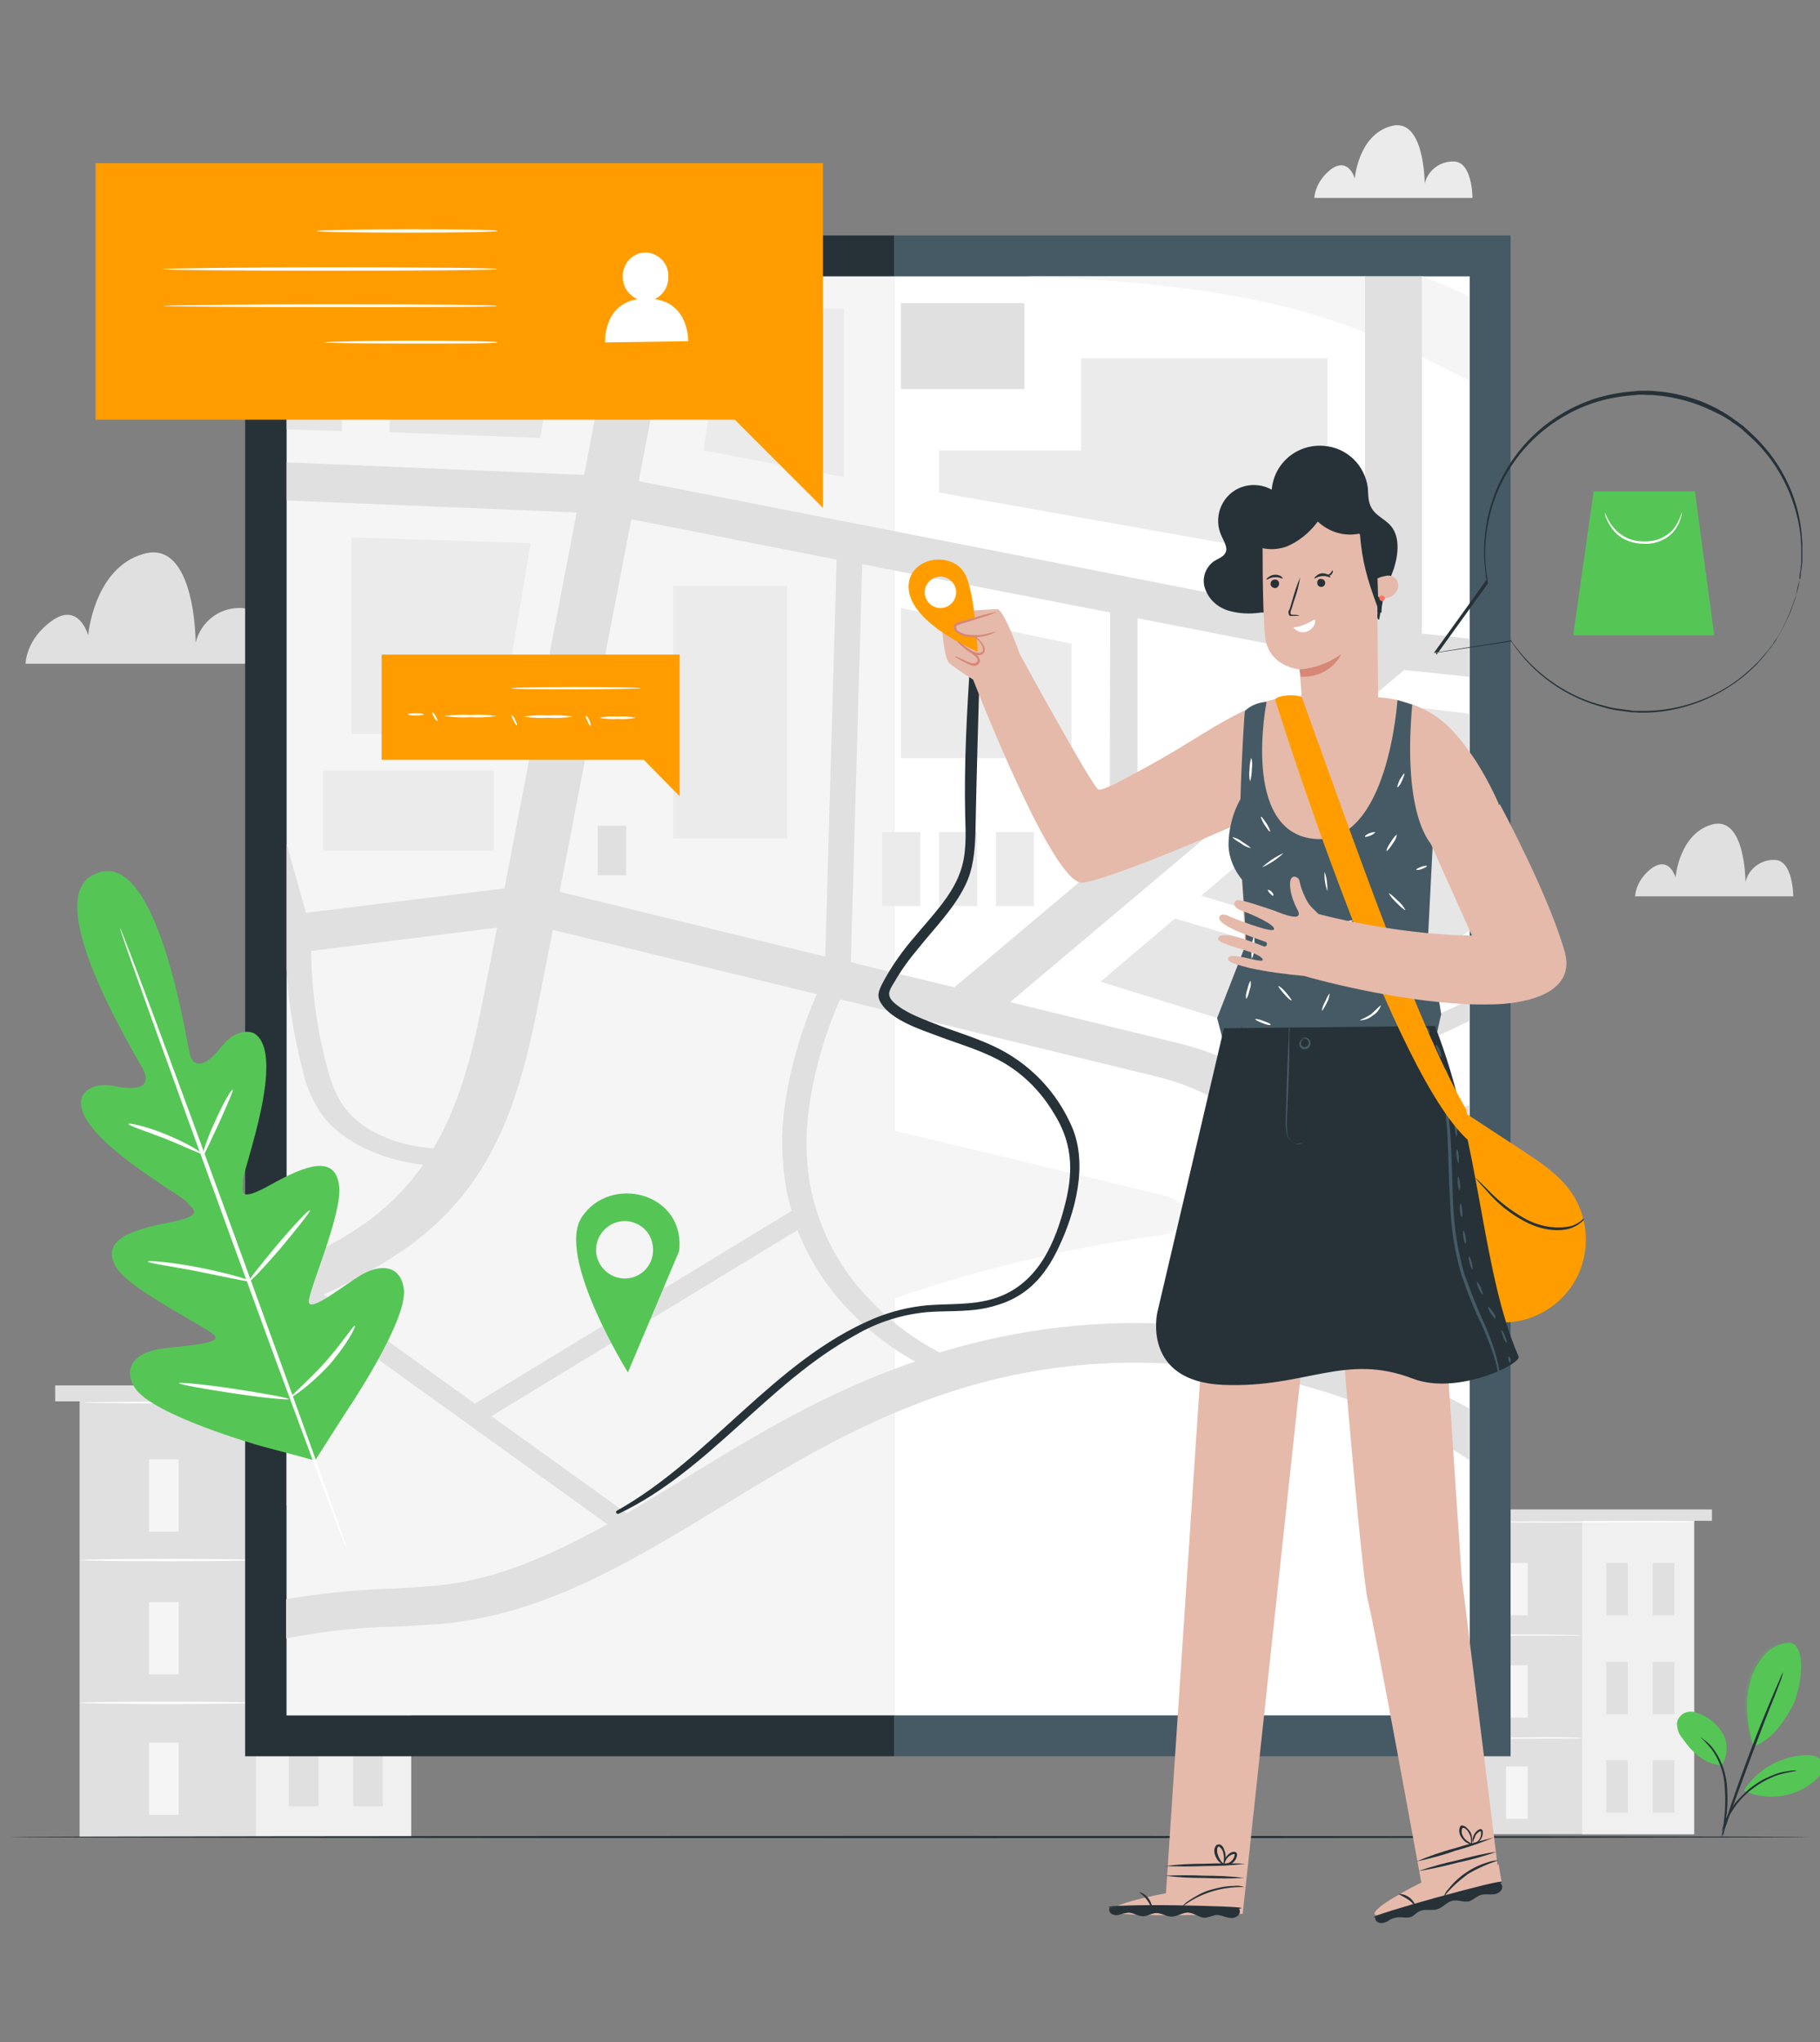 <?xml version="1.0" encoding="utf-8"?>
<!-- Generator: Adobe Illustrator 22.0.0, SVG Export Plug-In . SVG Version: 6.00 Build 0)  -->
<svg version="1.1" id="Capa_1" xmlns="http://www.w3.org/2000/svg" xmlns:xlink="http://www.w3.org/1999/xlink" x="0px" y="0px"
	 viewBox="0 0 320 359.1" style="enable-background:new 0 0 320 359.1;" xml:space="preserve">
<rect x="0" y="0" width="320" height="359.1" fill="#808080" stroke="none"/>
<style type="text/css">
	.st0{fill:#E0E0E0;}
	.st1{fill:#F0F0F0;}
	.st2{fill:#F5F5F5;}
	.st3{fill:#FFFFFF;}
	.st4{fill:#EBEBEB;}
	.st5{fill:#263238;}
	.st6{fill:#455A64;}
	.st7{fill:#E6E6E6;}
	.st8{fill:#55C655;}
	.st9{fill:#E5BAAB;}
	.st10{fill:#FF9D00;}
	.st11{fill:#D78776;}
	.st12{fill:#FF725E;}
	.st13{opacity:0.2;fill:#55C655;enable-background:new    ;}
	.st14{opacity:0.2;fill:none;stroke:#FF9D00;stroke-miterlimit:10;enable-background:new    ;}
</style>
<g id="freepik--background-complete--inject-17">
	<rect x="14" y="246.2" class="st0" width="58.2" height="76.8"/>
	<rect x="45" y="246.2" class="st1" width="27.3" height="76.8"/>
	<rect x="26.2" y="256.6" class="st2" width="5.2" height="12.7"/>
	<rect x="26.2" y="306.4" class="st2" width="5.2" height="12.7"/>
	<path class="st3" d="M45,274.3c0,0.1-6.9,0.2-15.5,0.2S14,274.4,14,274.3s6.9-0.2,15.5-0.2S45,274.2,45,274.3z"/>
	<rect x="26.2" y="281.7" class="st2" width="5.2" height="12.7"/>
	<path class="st3" d="M45,299.4c0,0.1-6.9,0.2-15.5,0.2S14,299.5,14,299.4s6.9-0.2,15.5-0.2S45,299.3,45,299.4z"/>
	<rect x="50.8" y="256.6" class="st0" width="5.2" height="12.7"/>
	<rect x="62.1" y="256.6" class="st0" width="5.2" height="12.7"/>
	<rect x="50.8" y="280.8" class="st0" width="5.2" height="12.7"/>
	<rect x="62.1" y="280.8" class="st0" width="5.2" height="12.7"/>
	<rect x="50.8" y="304.9" class="st0" width="5.2" height="12.7"/>
	<rect x="62.1" y="304.9" class="st0" width="5.2" height="12.7"/>
	<rect x="9.7" y="243.6" class="st0" width="67" height="2.8"/>
	<path class="st3" d="M72.7,246.6c0,0.1-13,0.2-29.1,0.2s-29-0.1-29-0.2s13-0.2,29.1-0.2S72.7,246.5,72.7,246.6z"/>
	<rect x="256" y="267.3" class="st0" width="41.9" height="55.2"/>
	<rect x="278.2" y="267.3" class="st1" width="19.6" height="55.2"/>
	<rect x="264.8" y="274.8" class="st2" width="3.8" height="9.2"/>
	<rect x="264.8" y="310.6" class="st2" width="3.8" height="9.2"/>
	<path class="st3" d="M278.2,287.5c0,0.1-5,0.1-11.1,0.1s-11.1-0.1-11.1-0.1s5-0.1,11.1-0.1C273.3,287.4,278.2,287.5,278.2,287.5z"
		/>
	<rect x="264.8" y="292.8" class="st2" width="3.8" height="9.2"/>
	<path class="st3" d="M278.2,305.6c0,0.1-5,0.1-11.1,0.1s-11.1-0.1-11.1-0.1c0-0.1,5-0.1,11.1-0.1
		C273.3,305.4,278.2,305.5,278.2,305.6z"/>
	<rect x="282.4" y="274.8" class="st0" width="3.8" height="9.2"/>
	<rect x="290.6" y="274.8" class="st0" width="3.8" height="9.2"/>
	<rect x="282.4" y="292.2" class="st0" width="3.8" height="9.2"/>
	<rect x="290.6" y="292.2" class="st0" width="3.8" height="9.2"/>
	<rect x="282.4" y="309.5" class="st0" width="3.8" height="9.2"/>
	<rect x="290.6" y="309.5" class="st0" width="3.8" height="9.2"/>
	<rect x="252.8" y="265.4" class="st0" width="48.2" height="2"/>
	<path class="st3" d="M298.1,267.6c0,0.1-9.4,0.1-20.9,0.1s-20.9-0.1-20.9-0.1c0-0.1,9.4-0.1,20.9-0.1
		C288.8,267.4,298.1,267.5,298.1,267.6z"/>
	<path class="st0" d="M4.5,116.7h42.9c0,0,0-9.8-5.1-9.8c-3.7-0.1-7,2.4-7.9,6.1c0,0,0-18.3-9.2-15.6c-8.7,2.5-9.7,14.3-9.7,14.3
		s-1.6-5.9-6.3-2.6S4.5,116.7,4.5,116.7z"/>
	<path class="st4" d="M231.1,34.8h27.8c0,0,0-6.4-3.3-6.4c-2.4-0.1-4.6,1.6-5.1,3.9c0,0,0-11.9-6-10.1c-5.7,1.6-6.3,9.2-6.3,9.2
		s-1-3.8-4.1-1.7C231.1,32,231.1,34.8,231.1,34.8z"/>
	<path class="st0" d="M287.5,157.6h27.8c0,0,0-6.4-3.3-6.4c-2.4-0.1-4.6,1.6-5.1,3.9c0,0,0-11.9-6-10.1c-5.7,1.7-6.3,9.3-6.3,9.3
		s-1-3.8-4.1-1.7C287.5,154.8,287.5,157.6,287.5,157.6z"/>
</g>
<g id="freepik--Floor--inject-17">
	<path class="st5" d="M318.4,323c0,0.1-70.9,0.2-158.3,0.2S1.8,323.1,1.8,323s70.9-0.2,158.3-0.2S318.4,322.9,318.4,323z"/>
</g>
<polygon class="st6" points="265.6,41.4 157.2,41.4 157.2,48.6 258.4,48.6 258.4,301.6 157.2,301.6 157.2,308.8 265.6,308.8 "/>
<polygon class="st3" points="157.2,48.6 157.2,55.9 157.2,294.3 157.2,301.6 258.4,301.6 258.4,48.6 "/>
<polygon class="st5" points="50.4,301.6 50.4,48.6 157.2,48.6 157.2,41.4 43.1,41.4 43.1,308.8 157.2,308.8 157.2,301.6 "/>
<polygon class="st2" points="50.4,48.6 50.4,301.6 157.2,301.6 157.2,294.3 157.2,55.9 157.2,48.6 "/>
<path class="st2" d="M234.4,56.4c1.9,0.6,3.8,1.3,5.7,2.1v-9.9h-60.8h1.1C196.3,49.2,216.9,50.5,234.4,56.4z"/>
<path class="st2" d="M250,48.6v14.2c2.8,1.3,5.5,2.7,8.3,4.1V52.1c-2.6-1.2-5.3-2.4-8-3.5H250z"/>
<path class="st2" d="M81.6,268.2c5.4-1.9,10.5-4.3,15.4-7.3l-32.8-23.6c-5,2.3-10.1,4.8-13.8,7.4v20C58.2,270.3,71,271.8,81.6,268.2
	z"/>
<path class="st2" d="M138.1,208.7c-0.8-4.8-0.8-9.7-0.2-14.5l-16-3.8c-7.6-1.8-15.8,1.3-17.7,6.6c-4.4,13.2-16.2,26.1-30.3,35
	c-2,1.2-4.1,2.4-6.3,3.4l15.6,11.2l55.7-33.8C138.7,211.5,138.4,210.1,138.1,208.7z"/>
<path class="st2" d="M150,231c-4.2-4.2-7.6-9.2-9.8-14.8l-53.8,32.7l13.8,9.9c5.2-3.3,10.1-6.9,15.4-10.3
	C126.4,241.5,137.9,235.6,150,231z"/>
<path class="st2" d="M204.7,210.2l-62.4-15c-0.6,4.4-0.5,8.8,0.2,13.1c1.5,8.1,5.5,15.5,11.4,21.2c16.2-5.9,33-10,50.1-12.3
	C209.4,216.5,209.8,211.4,204.7,210.2z"/>
<path class="st2" d="M78,186l2.4-14l0.2-1.3c-0.4-0.8-0.8-1.5-1.1-2.2c-3.4,0.9-7.2,0.8-10.8,1.2c-3.6,0.4-7.4,1.6-8.6,4
	c-0.8,1.4-0.3,3,0.1,4.5c0.6,2.3,1.3,4.6,1.9,6.9c0.5,1.9,1.1,3.9,2.7,5.6c2,1.9,4.7,2.7,7.3,2.3c1.9-0.3,3.5-1.3,4.6-2.9
	C77.4,188.9,77.9,187.5,78,186z"/>
<polygon class="st7" points="211.2,157.5 250.4,169.2 258.4,163.6 258.4,147.4 232.2,139.6 "/>
<polygon class="st7" points="236.8,135.7 258.4,142.2 258.4,125.5 250,124.5 "/>
<path class="st0" d="M250,62.8V48.6h-10v61l-127.7-25l6.9-36h-9.8l-6.7,34.9l-52.3-2.2V88l51,2.1l-12.7,66.1l-34.9,4.3l-3.4-12.1v22
	c0.3,6,1.3,11.9,2.8,17.7c0.6,3,1.9,5.8,3.7,8.3c3.5,4.4,10.2,7.6,17.5,8.4c-2.6,3.7-5.8,7-9.4,9.7c-4.2,3.1-9.2,5.7-14.6,8.1v7.9
	l2.7-1.2l11,8l32.8,23.6l9.9,7.1c-9.6,5.3-19.1,9.6-29.2,10.7c-2.4,0.3-5.2,0.4-8.3,0.6c-6.4,0.2-12.7,0.8-19,1.9v6.9
	c0.5-0.1,1-0.2,1.5-0.3c5.9-1.1,12-1.7,18-1.8c3.2-0.2,6.3-0.3,9.1-0.6c17.5-2,32.2-10.9,47.8-20.4c16.2-9.9,34.5-21.1,58.3-24.4
	c25.2-3.6,53.3,2.6,73.3,16.1l0,0v-9.1c-11.9-6.4-24.8-10.8-38.1-13c7.2-5,12.4-11.4,14.4-18.3c0.1-0.4,0.2-0.8,0.3-1.2
	c0.3-1.4,0.5-2.9,0.5-4.4c0-0.8,0-1.5-0.1-2.3l23.1-6.9v-7.2l-25.1,7.5c-1.5-2.9-3.4-5.6-5.8-7.8l30.9-14.5v-3.7l-33.7,15.8
	c-5.4-4-11.5-6.8-18-8.3l-29.1-7.1l69.3-58.4l11.4,1.2v-6.7l-8.3-0.9L250,62.8L250,62.8z M111,91.3l36.1,7.1l-2,69.8l-46.7-11.4
	L111,91.3z M60.8,195c-1.8-2.3-2.7-5-3.3-7.4c-1.8-6.7-2.7-13.5-2.8-20.4l32.7-4.1l-2.1,10.7c-2,10.4-4.2,19.9-9.1,28.1
	C69.8,201.5,63.8,198.9,60.8,195z M67.8,235.5l-10.9-7.9c5.4-2.4,10.5-5.3,15.3-8.7c15.4-11.4,19.4-26.8,22.8-44.2l2.2-11.2
	l46.4,11.3c-2.7,6.2-4.6,12.7-5.6,19.4c-0.7,4.8-0.6,9.7,0.2,14.5c0.2,1.4,0.6,2.8,1,4.2l-55.7,33.9L67.8,235.5z M120.5,259.9
	c-3.5,2.1-6.9,4.2-10.3,6.2l-10-7.2L86.4,249l53.8-32.7c2.2,5.5,5.5,10.6,9.8,14.8c3.2,3.3,6.9,6.1,10.9,8.3
	C145.3,244.7,132.4,252.6,120.5,259.9L120.5,259.9z M203.4,189.3c15.1,3.7,24.3,14,21.9,24.5c-0.1,0.3-0.2,0.7-0.3,1
	c-2.1,7.2-8.4,13.9-17.3,18.1c-14.3-1-28.7,0.7-42.5,4.9c-4.2-2.2-8.1-5-11.4-8.4c-5.9-5.7-9.9-13.1-11.4-21.2
	c-0.7-4.3-0.8-8.8-0.2-13.1c0.9-6.7,2.8-13.2,5.5-19.4L203.4,189.3z M195.1,150.6l-27.3,23l-18.2-4.4l2-70l43.6,8.5L195.1,150.6z
	 M200,146.4v-37.7l36.3,7.1L200,146.4z"/>
<polygon class="st4" points="93.3,95.5 61.8,94.5 61.8,129 87.7,129 "/>
<rect x="56.8" y="135.5" class="st4" width="30" height="14.1"/>
<polygon class="st4" points="165.1,86.6 233.4,98.7 233.4,63 190.1,63 190.1,79.2 165.1,79.2 "/>
<polygon class="st4" points="148.4,83.9 148.4,54.3 127.4,54.3 123.7,79.2 "/>
<rect x="158.4" y="53.3" class="st0" width="21.7" height="15.1"/>
<polygon class="st7" points="193.5,172.6 229.4,183.8 245.1,172.9 206.6,161.5 "/>
<rect x="118.4" y="103" class="st4" width="20" height="44.4"/>
<rect x="105.1" y="145.2" class="st0" width="5" height="8.7"/>
<polygon class="st4" points="188.4,113.2 158.4,106.9 158.4,129.6 158.4,133.3 188.4,133.3 "/>
<rect x="155.1" y="146.3" class="st4" width="6.7" height="13"/>
<rect x="165.1" y="146.3" class="st4" width="6.7" height="13"/>
<rect x="175.1" y="146.3" class="st4" width="6.7" height="13"/>
<polygon class="st7" points="60.1,48.6 50.4,48.6 50.4,75.5 60.1,75.8 "/>
<polygon class="st7" points="95,77 99.6,48.6 68.5,48.6 68.5,76 "/>
<polygon class="st1" points="258.4,241.2 258.4,227.8 252.2,238.3 "/>
<path class="st5" d="M108.9,266.1c15.8-7.6,26.1-22.9,41.4-31.3c3.9-2.3,8.3-3.7,12.8-4.1c4-0.3,7.8,0.1,11.8-1.1
	c5.5-1.5,8.8-5.1,11.2-10.2c3-6.3,5.2-14.6,2.4-21.2c-2.7-6.3-7.6-11.4-13.9-14.3c-3.4-1.6-7-2.6-10.5-4c-2.3-0.9-5-1.9-6.9-3.6
	c-1.4-1.3-0.9-2.1,0.1-3.7c1.2-2.1,2.6-4,4.2-5.9c2.8-3.5,6.2-6.9,8.2-11c1.4-2.8,1.7-6,1.8-9.1c0.2-10.2,0.5-20.3,0.8-30.5
	c0-1.1-1.7-1.1-1.7,0c-0.6,9-1.1,18.1-0.9,27.2c0.1,3.3,0.3,6.9-0.9,10.1c-1.5,4.2-5,7.7-7.8,11.1c-2.2,2.5-4.2,5.3-5.8,8.3
	c-0.7,1.4-1.1,2.3-0.3,3.6c1.9,3,6.9,4.6,10.1,5.8c4,1.5,8,2.6,11.7,4.8c3.5,2.1,6.4,5.1,8.5,8.6c3.2,5,3.6,9.8,2.2,15.6
	c-1.8,7.4-5,14.9-12.9,17.2c-3.8,1.1-7.5,0.8-11.4,1.1c-3.3,0.3-6.5,1.1-9.6,2.4c-17.4,7.4-28.6,24.5-45,33.7
	C108.1,265.8,108.4,266.4,108.9,266.1L108.9,266.1z"/>
<path class="st8" d="M119.4,220c1.2-10.3-12.1-13.6-17.1-6c-4.6,6.9,8.1,27.3,8.1,27.3l0,0 M112.7,223.9c-2.3,1.6-5.4,1-7-1.3
	s-1-5.4,1.3-7s5.4-1,7,1.3l0,0C115.5,219.3,114.9,222.4,112.7,223.9L112.7,223.9z"/>
<path class="st9" d="M259.3,133.5c-3.6-5.2-6-7.8-11.1-9.7c-2-0.7-4-1.1-6.1-1.2l0,0c-4.9,1.5-8.3,1.5-13.2,0
	c-2.5,0.3-4.6-1.5-17.4,6.4c-5.3,3.3-8.9,5.4-15.2,8.7c-1.7,0.8-2.9,1.3-3.2,1.1c-1.2-0.7-13.8-23.8-13.8-23.8s-2.8-8-4-7.9
	s-9.6,0.3-9.7,1.6s0.4,7.1,1.3,7.9c0.9,0.8,4.2,2.9,4.2,2.9s14,36.2,19.2,35.7c3.8-0.4,18.4-6.4,25.9-9.7l1.7-0.6l1,21l-0.4,26.5
	l33-1.9l-0.5-27.2c0.3-6.8,0.1-9,0.8-14.6l9.9,3.8l1.8-11.2C262.3,138.6,260.9,136,259.3,133.5z"/>
<path class="st10" d="M169.9,101.4c-1.9-4.6-9.5-3.7-10.1,1.1c-0.9,6.7,12.1,12.1,12.1,12.1v-0.5
	C171.9,114.1,171.4,104.9,169.9,101.4z M167.9,105.2c-0.6,1.4-2.2,2.1-3.6,1.5c-1.4-0.6-2.1-2.2-1.5-3.6s2.2-2.1,3.6-1.5l0,0
	C167.8,102.2,168.5,103.8,167.9,105.2z"/>
<path class="st11" d="M168.3,112.8c0.5,0.2,0.9,0.4,1.3,0.8l1.3,0.9c0.2,0.2,0.5,0.4,0.8,0.6s0.5,0.6,0.6,1c0,0.4-0.2,0.7-0.6,0.9
	c-0.3,0.1-0.6,0.1-0.9,0c-0.5-0.2-0.9-0.4-1.3-0.6c-0.8-0.4-1.3-0.7-1.5-0.9l0.1-0.1c0,0.1,0,0.2,0,0.2s-0.1,0-0.1-0.1l-0.1-0.1h0.1
	c0.3,0.1,0.8,0.3,1.6,0.7c0.4,0.2,0.8,0.4,1.3,0.5c0.4,0.1,1-0.1,1-0.5c0-0.5-0.7-0.9-1.2-1.3l-1.2-1
	C169,113.5,168.6,113.2,168.3,112.8z"/>
<path class="st11" d="M169.6,111c0.5,0.1,1,0.3,1.4,0.6c0.5,0.3,0.9,0.6,1.3,1c0.2,0.2,0.4,0.5,0.6,0.8c0.2,0.3,0.3,0.8,0.2,1.2
	c-0.1,0.2-0.3,0.4-0.5,0.5s-0.4,0.1-0.6,0.1c-0.3,0-0.7-0.1-1-0.3c-0.5-0.2-1-0.5-1.4-0.9c-0.8-0.6-1.1-1.1-1-1.1
	c0,0,0.4,0.4,1.2,0.9c0.4,0.3,0.9,0.6,1.4,0.8c0.3,0.1,0.6,0.2,0.9,0.2c0.3,0,0.6-0.1,0.7-0.3c0.1-0.3,0-0.6-0.1-0.9
	s-0.3-0.5-0.5-0.8c-0.3-0.4-0.8-0.7-1.2-1C170.5,111.6,170,111.3,169.6,111z"/>
<path class="st9" d="M175.4,107.5l-6.6,1.9c-0.3,0.1-0.6,0.2-0.8,0.5c-0.2,0.5,0.2,1,0.6,1.3c1,0.5,2.1,0.7,3.2,0.6
	c1.1-0.1,2.2-0.4,3.2-0.8"/>
<path class="st11" d="M175.1,111.1c-0.2,0.1-0.4,0.2-0.6,0.3c-0.5,0.2-1.1,0.4-1.7,0.5c-0.8,0.2-1.7,0.2-2.6,0.1
	c-0.5-0.1-1-0.2-1.5-0.5c-0.3-0.1-0.5-0.3-0.7-0.5s-0.4-0.6-0.3-0.9c0.1-0.3,0.3-0.6,0.7-0.7c0.3-0.1,0.5-0.2,0.8-0.2l1.4-0.4
	l2.4-0.7c0.7-0.2,1.5-0.4,2.3-0.5c-0.7,0.3-1.4,0.6-2.2,0.8l-2.4,0.8l-1.4,0.4c-0.5,0.2-1.1,0.3-1.2,0.6c0,0.2,0.1,0.4,0.2,0.6
	c0.2,0.2,0.4,0.3,0.6,0.4c0.4,0.2,0.9,0.4,1.4,0.4c0.8,0.1,1.7,0.1,2.5,0C174.2,111.3,175.1,111,175.1,111.1z"/>
<path class="st10" d="M263.3,232.5c8,0.5,15-5.5,15.5-13.6c0.2-3.4-0.7-6.7-2.7-9.5c-2.1-2.9-5.1-4.9-8.1-6.9l-10.7-7l3.3,27.6
	L263.3,232.5"/>
<path class="st5" d="M278.5,214.3c-0.1,0.3-0.3,0.5-0.6,0.7c-0.6,0.5-1.4,0.9-2.2,1.1c-2.1,0.5-5.1,0.1-7.9-1.5
	c-2.4-1.3-4.5-3-6.3-5.1c-0.7-0.8-1.3-1.4-1.6-1.8c-0.2-0.2-0.4-0.5-0.6-0.7c0.2,0.2,0.5,0.4,0.7,0.6l1.7,1.7c1.8,1.9,4,3.6,6.3,4.9
	c2.3,1.3,5,1.9,7.6,1.5c0.8-0.1,1.5-0.4,2.2-0.9C278.2,214.5,278.4,214.2,278.5,214.3z"/>
<path class="st6" d="M251.1,164.4l0.8-15.7c0,0-5.4-4.5-3.6-24.8l-2.6-0.8c0,0-1.6,25.6-14.6,24.4s-8.4-24.1-8.4-24.1
	c-1.4,0.1-2.8,0.6-3.8,1.6c-0.1,0-0.6,8.4-0.8,15.5c-1.4,2.5-2.1,5.4-2.1,8.2c0.1,2.2,1,4.3,2.4,6c0.4,4.8,0.7,11.2,0.7,11.2
	L214,179l1.2,4.6l37.1-0.4l1.1-4.9L251.1,164.4z"/>
<path class="st3" d="M245.6,146.8c-0.1,0.6-0.4,1.1-0.7,1.5c-0.5,0.8-1,1.4-1.1,1.3c-0.1-0.1,0.2-0.8,0.7-1.5
	C245,147.3,245.5,146.7,245.6,146.8z"/>
<path class="st3" d="M247.1,160c-0.1,0.1-0.8-0.5-1.6-1.3c-0.5-0.5-1-1-1.3-1.6c0.1-0.1,0.8,0.5,1.6,1.3
	C246.3,158.8,246.8,159.4,247.1,160z"/>
<path class="st3" d="M225.7,150c-1.1,1-2.4,1.9-3.8,2.5C223,151.5,224.3,150.6,225.7,150z"/>
<path class="st3" d="M219.9,149.1c-0.6-0.1-1.2-0.4-1.7-0.8c-0.9-0.5-1.5-1-1.5-1.1c0.6,0.1,1.2,0.4,1.7,0.8
	C219.2,148.5,219.9,149,219.9,149.1z"/>
<path class="st3" d="M220,133.2c0.2,0.7,0.2,1.4,0.1,2.1c0,0.7-0.1,1.4-0.3,2.1c-0.2-0.7-0.2-1.4-0.1-2.1
	C219.7,134.6,219.8,133.9,220,133.2z"/>
<path class="st3" d="M246.9,136c0.1,0.1-0.1,0.6-0.4,1.3c-0.3,0.7-0.7,1.2-0.8,1.1c-0.1,0,0.1-0.6,0.4-1.3
	C246.5,136.5,246.8,136,246.9,136z"/>
<path class="st3" d="M233.4,156.7c-0.4-1.1-0.6-2.2-0.5-3.4C233.3,154.4,233.4,155.5,233.4,156.7z"/>
<path class="st3" d="M241.8,146.3c0,0.1-0.3,0.4-0.8,0.6c-0.5,0.2-0.9,0.3-1,0.2s0.3-0.4,0.8-0.6
	C241.3,146.3,241.7,146.3,241.8,146.3z"/>
<path class="st3" d="M250.9,152.3c0,0.1-0.4,0.3-0.9,0.5s-1,0.2-1,0.1c0-0.1,0.4-0.3,0.9-0.5S250.9,152.2,250.9,152.3z"/>
<path class="st3" d="M223.3,146.2c-0.1,0.1-0.5-0.5-1-1.2c-0.4-0.7-0.7-1.4-0.6-1.4c0.1-0.1,0.5,0.5,1,1.2
	C223.1,145.5,223.4,146.1,223.3,146.2z"/>
<path class="st3" d="M223.8,157.5c-0.1,0-0.3-0.2-0.5-0.4s-0.4-0.5-0.4-0.6c0.1-0.1,0.4,0,0.7,0.3
	C223.9,157.1,224,157.5,223.8,157.5z"/>
<path class="st3" d="M219.1,175.6c-0.1-0.5,0-1.1,0.2-1.6c0.2-0.9,0.5-1.6,0.6-1.5c0.1,0.5,0,1.1-0.2,1.6
	C219.5,175,219.2,175.7,219.1,175.6z"/>
<path class="st3" d="M227.1,175.9c-0.1,0.1-0.7-0.4-1.3-1.1c-0.6-0.7-1.1-1.3-1-1.4c0.1-0.1,0.7,0.4,1.3,1.1
	C226.7,175.2,227.1,175.8,227.1,175.9z"/>
<path class="st3" d="M223.4,180.2c0,0.1-0.7,0-1.4-0.3c-0.8-0.3-1.3-0.6-1.3-0.7c0-0.1,0.7,0,1.4,0.3
	C222.9,179.8,223.5,180,223.4,180.2z"/>
<path class="st3" d="M233.8,174.7c-0.1,0.6-0.2,1.1-0.5,1.6c-0.4,0.8-0.8,1.5-0.9,1.4c0.1-0.6,0.3-1.1,0.6-1.6
	C233.3,175.3,233.7,174.7,233.8,174.7z"/>
<path class="st3" d="M242.8,176.8c-0.3,0.8-0.8,1.4-1.5,1.8c-0.6,0.5-1.4,0.8-2.2,0.8c0-0.1,1-0.4,2-1.1
	C242,177.5,242.7,176.7,242.8,176.8z"/>
<path class="st3" d="M250,179.3c-0.8-0.4-1.6-0.9-2.3-1.6c-0.8-0.5-1.5-1.2-2.1-1.9c0.8,0.4,1.6,0.9,2.3,1.5
	C248.8,177.9,249.5,178.5,250,179.3z"/>
<path class="st3" d="M238.6,166.7c-0.5,0.7-1.1,1.3-1.8,1.8c-0.6,0.6-1.3,1.1-2,1.5c0.5-0.7,1.1-1.3,1.8-1.8
	C237.2,167.6,237.9,167.1,238.6,166.7z"/>
<path class="st3" d="M227.6,167.1c-0.6-0.4-1.2-0.9-1.7-1.5c-0.6-0.5-1-1.1-1.4-1.8c0.6,0.4,1.2,0.9,1.7,1.5
	C226.7,165.8,227.2,166.4,227.6,167.1z"/>
<path class="st3" d="M238,161.8c-0.6,0.4-1.3,0.6-1.9,0.8c-0.7,0.3-1.4,0.4-2.1,0.4C235.3,162.3,236.6,161.9,238,161.8L238,161.8z"
	/>
<path class="st3" d="M247.7,168.6c-0.5-0.5-0.9-1.1-1.1-1.8c-0.4-0.6-0.6-1.3-0.8-2c0.5,0.5,0.9,1.1,1.1,1.8
	C247.3,167.2,247.6,167.9,247.7,168.6z"/>
<path class="st3" d="M220.5,164.6c0.1,0.7,0.1,1.4,0,2c0,0.7-0.1,1.4-0.4,2c-0.1-0.7-0.1-1.4,0-2
	C220.1,165.9,220.2,165.2,220.5,164.6z"/>
<path class="st5" d="M221.7,107.7c-1.9,0.3-3.8,0.2-5.6-0.3s-3.4-1.8-4.1-3.6c-0.8-1.8-0.2-3.9,1.4-5.1c0.8-0.5,1.8-0.8,2.1-1.6
	c0.4-0.8-0.3-1.9-0.7-2.8c-1.5-3.1-0.2-6.9,2.9-8.4c1.9-0.9,4.1-0.8,5.9,0.2c0.4-4.7,4.5-8.1,9.2-7.7c4,0.3,7.2,3.4,7.7,7.4
	c0.1,1.2,0,2.5,0.7,3.6c0.7,1.2,2.1,1.8,3.1,2.8c1.9,1.9,1.6,5.1,0.8,7.7c-0.9,2.6-2.2,5.1-2.2,7.8"/>
<path class="st9" d="M228.9,122.8c-0.2-2.7-0.4-5.1-0.4-5.1s-5.6-0.4-6.1-6c-0.5-5.5-0.4-18.3-0.4-18.3l10-5.2l10.1,8.2l0.2,25.9
	c0,3.6-2.7,6.5-6.3,6.8l0,0C232.4,129.3,229.2,126.5,228.9,122.8z"/>
<path class="st5" d="M223.4,102.7c0,0.4,0.4,0.7,0.8,0.7c0.4,0,0.7-0.4,0.7-0.8s-0.3-0.7-0.7-0.7
	C223.7,101.9,223.4,102.2,223.4,102.7L223.4,102.7z"/>
<path class="st5" d="M222.7,101.9c0.1,0.1,0.6-0.4,1.4-0.4c0.8-0.1,1.3,0.3,1.4,0.2c0.1-0.1-0.1-0.2-0.3-0.4
	c-0.7-0.4-1.6-0.3-2.2,0.2C222.7,101.7,222.6,101.9,222.7,101.9z"/>
<path class="st5" d="M231.6,102.5c0,0.4,0.3,0.7,0.7,0.7l0,0c0.4,0,0.7-0.3,0.7-0.7c0-0.4-0.3-0.7-0.7-0.7
	C231.9,101.7,231.6,102,231.6,102.5C231.6,102.4,231.6,102.5,231.6,102.5z"/>
<path class="st5" d="M231.1,101.7c0.1,0.1,0.6-0.4,1.4-0.4c0.8-0.1,1.3,0.3,1.4,0.2c0.1-0.1-0.1-0.2-0.3-0.4
	c-0.3-0.2-0.7-0.3-1.1-0.3c-0.4,0-0.8,0.2-1.1,0.5C231.1,101.5,231.1,101.7,231.1,101.7z"/>
<path class="st5" d="M228.5,108.2c-0.4,0.1-0.8,0.1-1.3,0.1c-0.1,0-0.2,0-0.3,0s-0.3-0.1-0.3-0.3c-0.1-0.3-0.1-0.6,0.1-0.8
	c0.2-0.5,0.3-1,0.5-1.6c0.4-1.4,0.8-2.7,1.4-4.1c-0.2,1.4-0.6,2.8-1.1,4.2c-0.2,0.6-0.3,1.1-0.5,1.6c-0.1,0.2-0.1,0.4-0.1,0.6
	c0,0.1,0.2,0.2,0.4,0.2C227.7,108.1,228.1,108.1,228.5,108.2z"/>
<path class="st3" d="M231.2,108.9c0.1-0.1-2.2,1.4-3.8,1.4c0.6,0.8,1.6,1.1,2.5,0.7C230.8,110.6,231.4,109.7,231.2,108.9z"/>
<path class="st11" d="M228.5,117.7c2.6-0.2,5.2-1.1,7.3-2.7c0,0-1.6,4.1-7.1,4L228.5,117.7z"/>
<path class="st5" d="M219.5,95.1c1.7,1.6,4.5,1.8,6.7,1c2.2-0.9,4.1-2.5,5.5-4.4c2,1.9,4.8,2.7,7.4,2.1c0.4,5,1.3,8.1,3.2,13.2
	c0,0-0.4,2.2,0.2,1.9c0.6-3.5,1.3-7.2,1.9-10.7c0.2-1.3,0.5-2.6,0-3.8c-0.5-1.2-1.8-2-2.9-2.9c-1.4-1-2.6-2.2-4-3.2s-3-1.7-4.7-1.9
	c-1.7,0-3.5,0.3-5.1,1c-1.9,0.5-3.7,1.4-5.3,2.6c-1.5,1.3-2.6,3.3-2.2,5.2"/>
<path class="st9" d="M242.2,101.7c0.6-0.3,1.2-0.4,1.8-0.5c0.6,0,1.2,0.2,1.6,0.8c0.2,0.4,0.3,0.9,0.2,1.3c-0.3,1.3-1.7,2.2-3,1.8
	c-0.2,0-0.3-0.1-0.5-0.2"/>
<path class="st5" d="M234.3,100.3c0.1,0,0.1,0.4-0.2,0.7c-0.3,0.3-0.7,0.3-0.7,0.2c0-0.1,0.3-0.2,0.5-0.4
	C234.1,100.6,234.2,100.3,234.3,100.3z"/>
<path class="st9" d="M214.6,188.4L205,332.9c-0.7,0.1-9.7,1.8-9.5,3.1s23,0.5,23,0.5L232,211l20.9-24.6L214.6,188.4z"/>
<path class="st5" d="M218.3,335.5c0,0.2-5.2,0.4-11.7,0.3s-11.7-0.3-11.7-0.5s5.2-0.4,11.7-0.3S218.3,335.3,218.3,335.5z"/>
<path class="st5" d="M202.6,335.8c-0.1,0-0.3-0.9-0.9-1.7c-0.6-0.9-1.4-1.3-1.4-1.4C201.6,333,202.6,334.3,202.6,335.8L202.6,335.8z
	"/>
<path class="st5" d="M218.8,331.8c-4-0.1-8,1.1-11.1,3.6c0.4-0.5,0.8-0.9,1.3-1.2c1.2-0.8,2.4-1.5,3.8-1.9c1.4-0.4,2.8-0.7,4.2-0.7
	C217.6,331.5,218.2,331.6,218.8,331.8z"/>
<path class="st5" d="M218.8,330.2c-2.3,0.1-4.7,0.1-7,0c-2.4,0-4.7-0.1-7-0.4c2.3-0.1,4.7-0.1,7,0
	C214.1,329.8,216.5,329.9,218.8,330.2z"/>
<path class="st5" d="M219,327.7c-2.4,0.3-4.7,0.4-7.1,0.4c-2.4,0.1-4.8,0.1-7.1,0c2.4-0.3,4.7-0.4,7.1-0.4
	C214.2,327.6,216.6,327.6,219,327.7z"/>
<path class="st5" d="M195.1,335.4c-0.2,0.5,0,1,0.5,1.2s0.9,0.2,1.4,0s0.9-0.2,1.4-0.3c1,0,1.9,0.8,2.9,0.6c0.6-0.1,1.1-0.4,1.7-0.5
	c1-0.2,2,0.6,3,0.6s2-0.8,3-0.7c1,0.1,1.8,0.8,2.7,0.9c0.8,0,1.4-0.4,2.2-0.5c1,0,2,0.7,3,0.5c0.4-0.1,0.8-0.3,1-0.7
	c0.2-0.4,0.1-0.8-0.2-1.1"/>
<path class="st5" d="M215.3,328c0,0-0.5-0.2-1-0.7c-0.3-0.3-0.5-0.7-0.7-1.2c-0.1-0.3-0.1-0.6-0.1-0.8c0-0.3,0.2-0.7,0.4-0.9
	c0.2-0.1,0.4-0.1,0.6-0.1c0.2,0.1,0.3,0.2,0.4,0.3c0.2,0.2,0.3,0.5,0.4,0.8c0.2,0.4,0.2,0.9,0.2,1.4c-0.1,0.8-0.4,1.2-0.5,1.1
	c0,0,0.2-0.4,0.2-1.2c0-0.4-0.1-0.8-0.2-1.2c-0.1-0.2-0.2-0.4-0.4-0.6s-0.3-0.3-0.4-0.2c-0.2,0.2-0.2,0.4-0.2,0.6s0,0.5,0.1,0.7
	c0.1,0.4,0.3,0.8,0.5,1.1C214.9,327.6,215.4,327.9,215.3,328z"/>
<path class="st5" d="M215.3,327.5c0,0-0.1-0.4,0.2-0.9c0.2-0.3,0.5-0.6,0.8-0.8c0.2-0.1,0.4-0.2,0.6-0.2c0.1,0,0.3,0,0.4,0.1
	c0.2,0.1,0.2,0.3,0.2,0.5c-0.1,0.8-0.7,1.5-1.5,1.7c-0.6,0.1-1-0.1-1-0.1s0.4,0,0.9-0.2c0.6-0.2,1.1-0.8,1.2-1.5c0-0.1,0-0.1,0-0.1
	c-0.1,0-0.1,0-0.2,0c-0.5,0.1-0.9,0.4-1.2,0.8C215.4,327.2,215.4,327.5,215.3,327.5z"/>
<path class="st9" d="M263.5,327.8l-0.2,0.1l-6.3-50.6l-5.9-88.4l-17.3,16.3c-0.4,0.8,5.4,71.3,6.7,76.2c1.2,4.6,8.5,44.7,9.4,49.6
	c-1,0.5-8.7,4.4-8.2,5.6s22.3-5.8,22.3-5.8L263.5,327.8z"/>
<path class="st5" d="M264.1,330.9c0.1,0.2-4.9,1.8-11.2,3.5s-11.3,2.9-11.4,2.7c-0.1-0.2,5-1.8,11.2-3.5
	C258.9,331.9,264,330.6,264.1,330.9z"/>
<path class="st5" d="M249,335.4c-0.1,0-0.5-0.8-1.4-1.4s-1.7-0.9-1.7-1C247.4,333,248.6,334,249,335.4z"/>
<path class="st5" d="M263.5,327.1c-1.9,0.6-3.7,1.4-5.4,2.4c-1.6,1.2-3.1,2.5-4.3,4.1c0.2-0.6,0.5-1.1,0.9-1.5
	c1.8-2.3,4.3-3.9,7-4.7C262.3,327.2,262.9,327.1,263.5,327.1z"/>
<path class="st5" d="M263.1,325.6c-2.2,0.8-4.5,1.4-6.8,1.9c-2.3,0.6-4.5,1.1-6.9,1.5c2.2-0.8,4.5-1.4,6.8-1.9
	C258.5,326.5,260.8,325.9,263.1,325.6z"/>
<path class="st5" d="M262.6,323.1c-2.2,0.9-4.4,1.7-6.7,2.3c-2.2,0.8-4.5,1.4-6.9,1.9c2.2-0.9,4.4-1.7,6.7-2.3
	C258,324.3,260.2,323.7,262.6,323.1z"/>
<path class="st5" d="M241.8,337.1c-0.1,0.5,0.3,0.9,0.8,1s1-0.1,1.4-0.3c0.4-0.3,0.8-0.5,1.3-0.6c1-0.3,2,0.2,2.9-0.2
	c0.5-0.2,0.9-0.8,1.5-1c0.9-0.4,2.1,0,3-0.3c1-0.3,1.7-1.3,2.7-1.5s1.9,0.3,2.9,0.1c0.7-0.2,1.2-0.8,2-1.1c1-0.3,2.1,0.1,3-0.3
	c0.4-0.2,0.7-0.5,0.8-0.9c0.1-0.4-0.1-0.8-0.5-1.1"/>
<path class="st5" d="M259.1,324.4c-0.4,0-0.8-0.2-1.2-0.4c-0.4-0.2-0.7-0.6-1-1c-0.1-0.2-0.3-0.5-0.3-0.8c-0.1-0.3,0-0.7,0.1-1
	c0.1-0.2,0.3-0.3,0.5-0.2c0.2,0,0.3,0.1,0.5,0.2c0.2,0.2,0.4,0.4,0.6,0.6c0.3,0.4,0.5,0.8,0.5,1.3c0.1,0.4,0.1,0.9-0.1,1.2
	c-0.1,0,0-0.5-0.1-1.2c-0.1-0.4-0.3-0.8-0.5-1.1c-0.1-0.2-0.3-0.3-0.5-0.5c-0.2-0.1-0.4-0.2-0.5,0s-0.1,0.4-0.1,0.6s0.1,0.5,0.2,0.7
	c0.2,0.4,0.5,0.7,0.8,0.9C258.7,324.2,259.1,324.3,259.1,324.4z"/>
<path class="st5" d="M259,324c0,0-0.2-0.4,0-1c0.1-0.3,0.3-0.7,0.5-0.9c0.2-0.2,0.3-0.3,0.5-0.4c0.1-0.1,0.3-0.1,0.4-0.1
	c0.2,0.1,0.3,0.2,0.3,0.4c0.1,0.8-0.3,1.6-1,2.1c-0.5,0.3-0.9,0.2-0.9,0.2s0.4-0.1,0.8-0.4c0.6-0.4,0.9-1.1,0.8-1.8
	c0-0.1,0-0.1,0-0.1c-0.1,0-0.1,0-0.2,0c-0.4,0.2-0.8,0.6-0.9,1.1C259,323.6,259,324,259,324z"/>
<path class="st5" d="M252.3,180.4l-37.1,0.4l-11.7,49.9c0,0-2.9,12.2,11.6,12.8c14.5,0.6,21.3-5.7,33.3-1.1c7.8,3,19.2-2.6,18.6-3.9
	C260.3,223.1,260.4,201,252.3,180.4z"/>
<path class="st6" d="M263.6,242c0,0-0.1-0.2-0.2-0.6c-0.1-0.4-0.2-1-0.4-1.8c-0.6-2.1-1.4-4.2-2.3-6.3c-1.5-3-2.7-6.1-3.8-9.3
	c-1.1-3.9-1.8-8-1.9-12.1c-0.3-4.3-0.3-8.5-0.5-12.2c-0.2-3.3-0.6-6.7-1.4-9.9c-0.5-2.2-1.3-4.3-2.2-6.3c-0.3-0.7-0.6-1.3-0.8-1.6
	c-0.1-0.2-0.2-0.4-0.3-0.6c0.1,0.2,0.2,0.3,0.4,0.5c0.3,0.5,0.6,1,0.9,1.6c1,2,1.8,4.1,2.4,6.3c0.8,3.2,1.3,6.6,1.5,9.9
	c0.3,3.8,0.3,7.9,0.5,12.2c0.2,4.1,0.8,8.1,1.9,12c1.1,3.1,2.3,6.2,3.7,9.2c0.9,2.1,1.7,4.2,2.2,6.4c0.2,0.8,0.3,1.4,0.4,1.8
	C263.6,241.6,263.6,241.8,263.6,242z"/>
<path class="st6" d="M229,201c0,0-0.1,0.1-0.2,0.1c-0.2,0.1-0.4,0.1-0.7,0.1c-0.8-0.2-1.5-0.8-1.8-1.6c-0.3-1.2-0.3-2.4-0.2-3.6
	c0-1.3,0.1-2.8,0.1-4.3c0.1-3,0.2-5.8,0.3-7.8c0.1-0.9,0.1-1.7,0.1-2.4c0-0.3,0-0.6,0.1-0.9c0.1,0.3,0.1,0.6,0,0.9
	c0,0.6,0,1.4,0,2.4c0,2-0.1,4.8-0.2,7.9c-0.1,1.5-0.1,3-0.2,4.3c-0.1,1.2-0.1,2.3,0.1,3.5c0.2,0.7,0.8,1.3,1.5,1.5
	C228.4,201.1,228.7,201,229,201z"/>
<path class="st6" d="M228.9,182.6c0,0,0.3-0.3,0.9-0.1c0.3,0.1,0.6,0.4,0.6,0.8c0.1,0.5-0.2,0.9-0.6,1.1c-0.4,0.2-0.9,0.1-1.2-0.3
	c-0.2-0.3-0.2-0.7,0-1c0.1-0.2,0.3-0.4,0.5-0.4s0.2,0,0.2,0s-0.4,0.1-0.5,0.5c-0.1,0.2-0.1,0.5,0.1,0.7c0.2,0.2,0.5,0.3,0.8,0.1
	c0.3-0.1,0.4-0.4,0.4-0.7c0-0.2-0.2-0.5-0.4-0.6C229.3,182.5,228.9,182.6,228.9,182.6z"/>
<path class="st5" d="M253.1,190.3c-0.2,0.1-0.4,0.1-0.7,0.1c-0.6,0-1.2,0-1.8,0c-2-0.1-4-0.7-5.7-1.8c-1.7-1.2-2.8-3-3-5.1
	c-0.1-0.6,0-1.2,0.2-1.8c0-0.2,0.1-0.4,0.3-0.6c-0.2,0.8-0.2,1.6-0.1,2.4c0.3,1.9,1.4,3.7,3,4.8s3.5,1.7,5.5,1.8
	C252.2,190.3,253.1,190.2,253.1,190.3z"/>
<path class="st5" d="M218.3,180.5c0,0,0.1,0.2,0.2,0.5c0.1,0.5,0.1,1,0.2,1.5c0,1.7-0.3,3.5-0.9,5.1c-0.6,1.7-1.6,3.1-3,4.2
	c-0.4,0.3-1,0.5-1.5,0.6c-0.2,0-0.4,0-0.6,0c0.7-0.1,1.3-0.4,1.9-0.8c1.3-1.1,2.2-2.5,2.8-4.1s0.9-3.2,1-4.9
	C218.4,181.3,218.2,180.5,218.3,180.5z"/>
<path class="st5" d="M265.7,235.7c-0.6,0.6-1.2,1.2-2,1.6c-2,1.2-4.2,2-6.5,2.3c-3.4,0.4-6.9,0.2-10.2-0.5
	c-3.8-0.6-7.9-1.7-12.3-1.7c-4.4,0-8.5,1.3-12.2,2.3c-1.8,0.5-3.5,0.9-5.3,1.1c-1.6,0.2-3.2,0.2-4.8,0.1c-2.3-0.2-4.6-0.9-6.5-2.2
	c-0.3-0.2-0.6-0.4-0.9-0.7c-0.2-0.2-0.4-0.4-0.6-0.6c-0.2-0.2-0.3-0.3-0.4-0.5c0.6,0.6,1.3,1.1,1.9,1.6c1.9,1.2,4.2,1.9,6.4,2.1
	c1.6,0.1,3.2,0.1,4.7-0.1c1.8-0.3,3.6-0.7,5.3-1.1c3.7-1,7.8-2.3,12.3-2.3c4.5,0.1,8.6,1.1,12.4,1.8c3.3,0.7,6.7,0.9,10.1,0.6
	c2.3-0.2,4.5-1,6.4-2.1C265,236.3,265.6,235.6,265.7,235.7z"/>
<path class="st6" d="M251.3,181.6c-0.1,0.1-0.3-0.1-0.5-0.4c-0.2-0.3-0.2-0.5-0.1-0.6c0.1-0.1,0.3,0.1,0.5,0.4
	S251.4,181.6,251.3,181.6z"/>
<path class="st6" d="M253.4,185.9c-0.1,0-0.4-0.4-0.6-1c-0.3-0.6-0.4-1.1-0.3-1.2c0.1-0.1,0.4,0.4,0.7,1
	C253.4,185.3,253.5,185.9,253.4,185.9z"/>
<path class="st6" d="M254.8,190.4c-0.1,0-0.3-0.5-0.5-1.1s-0.2-1.2-0.1-1.2c0.1,0,0.3,0.5,0.5,1.1
	C254.8,189.9,254.9,190.4,254.8,190.4z"/>
<path class="st6" d="M255.6,195.1c-0.1,0-0.3-0.5-0.4-1.1s-0.1-1.2,0-1.2s0.3,0.5,0.4,1.1C255.7,194.5,255.7,195.1,255.6,195.1z"/>
<path class="st6" d="M256.1,199.8c-0.1,0-0.2-0.5-0.3-1.2c-0.1-0.6,0-1.2,0.1-1.2c0.1,0,0.2,0.5,0.3,1.2
	C256.2,199.2,256.2,199.8,256.1,199.8z"/>
<path class="st6" d="M256.4,204.5c-0.1,0-0.2-0.5-0.3-1.2s0-1.2,0.1-1.2s0.2,0.5,0.3,1.2C256.5,204,256.5,204.5,256.4,204.5z"/>
<path class="st6" d="M256.6,209.3c-0.1,0-0.2-0.5-0.3-1.2c0-0.7,0-1.2,0.1-1.2s0.2,0.5,0.3,1.2S256.7,209.2,256.6,209.3z"/>
<path class="st6" d="M257,214c-0.1,0-0.3-0.5-0.3-1.2c-0.1-0.6,0-1.2,0.1-1.2s0.2,0.5,0.3,1.2S257.1,214,257,214z"/>
<path class="st6" d="M257.7,218.7c-0.1,0-0.3-0.5-0.4-1.1s-0.1-1.2,0-1.2s0.3,0.5,0.4,1.1S257.8,218.6,257.7,218.7z"/>
<path class="st6" d="M258.9,223.2c-0.1,0-0.3-0.4-0.5-1.1c-0.2-0.6-0.2-1.2-0.1-1.2s0.3,0.5,0.5,1.1
	C258.9,222.7,259,223.2,258.9,223.2z"/>
<path class="st6" d="M260.7,227.6c-0.1,0.1-0.4-0.4-0.7-1c-0.3-0.6-0.4-1.1-0.3-1.2c0.1,0,0.4,0.4,0.7,1
	C260.6,227.1,260.8,227.6,260.7,227.6z"/>
<path class="st6" d="M262.9,231.8c-0.1,0.1-0.4-0.4-0.8-0.9s-0.5-1.1-0.4-1.1c0.1-0.1,0.4,0.4,0.8,0.9S263,231.7,262.9,231.8z"/>
<path class="st6" d="M264.9,236.1c-0.1,0-0.4-0.4-0.6-1s-0.4-1.1-0.3-1.2c0.1,0,0.4,0.4,0.6,1C264.9,235.5,265,236.1,264.9,236.1z"
	/>
<path class="st6" d="M265.5,239.6c-0.1,0-0.2-0.2-0.3-0.5c0-0.3,0-0.6,0.1-0.6s0.2,0.2,0.3,0.5C265.7,239.3,265.6,239.6,265.5,239.6
	z"/>
<path class="st10" d="M224.2,123c0,0,21.1,67.9,34.7,78.1l-1.1-6c-8.2-14.3-17.9-41.9-28.9-72.5C228,122,224.6,122.2,224.2,123z"/>
<path class="st9" d="M251.5,148.2l7.3,16.3c-10.6-0.1-22.2-2.5-27-3.8c-0.4-0.4-0.8-0.8-1.2-1.2c-0.5-0.5-0.9-1.2-1.2-1.9
	c-0.4-0.8-0.7-1.7-0.9-2.6c-0.1-0.8-1.1-1.2-1.5-0.5s-0.2,3,1.1,5.4s-2.6,0.8-4.1,0.2c-1.5-0.5-6-2.1-6.6-1.8
	c-0.8,0.5-0.4,1.4,1.1,1.9s5.8,2.4,5.5,3.2s-7.7-2.2-7.7-2.2s-1.5-0.9-1.9,0c-0.7,1.6,7.4,4.1,8.1,4.4c0.5,0.2,0.2,1-0.3,0.8
	c-0.6-0.2-7.3-3.1-8-1.5c-0.6,1.2,6.6,2.2,7.7,3.6c1.1,1.4-5.4-1.3-5.9-0.1c-0.2,0.4-0.3,0.8,3.7,1.8c3.2,0.7,6.4,1.1,9.6,1.4
	c6.2,1.8,21.5,5.3,32.7,5c0,0,15.8,0.3,13.1-9.3c-2.9-10.2-11.4-25.9-11.4-25.9L251.5,148.2z"/>
<path class="st12" d="M243.1,104.6c-0.3,0-0.6,0.2-0.6,0.5s0.2,0.6,0.5,0.6l0,0c0.3,0,0.5-0.3,0.5-0.6l0,0c-0.1-0.3-0.4-0.4-0.6-0.3
	c0,0,0,0-0.1,0"/>
<path class="st8" d="M314.7,288.8c-1.8,0.1-3.6,1-4.7,2.5c-1.2,1.4-2,3.1-2.4,4.9c-0.9,3.4-0.3,7.5,0.7,10.9c3.7-1.4,5.9-5.3,7-7.4
	C316.8,296.3,317.7,289.4,314.7,288.8"/>
<path class="st13" d="M314,288.8c-1.7,0.1-3.5,1-4.5,2.4c-1.2,1.3-1.9,3-2.3,4.7c-0.9,3.3-0.3,7.2,0.7,10.5c3.6-1.3,5.7-5.1,6.7-7.1
	C316,296,316.9,289.4,314,288.8"/>
<path class="st8" d="M302.7,310.4c1.1-1.7,1.2-3.9,0.2-5.6s-2.6-3-4.5-3.6c-0.9-0.4-1.8-0.3-2.6,0.2c-0.7,0.6-1.1,1.3-0.9,2.2
	c0.1,0.9,0.5,1.6,1.1,2.3C297.6,308.2,299.8,310.2,302.7,310.4"/>
<path class="st5" d="M302.9,322.9c0.1-0.2,0.2-0.5,0.2-0.7c0.1-0.5,0.2-1.2,0.3-2c0.4-2.2,0.4-4.5,0.2-6.7c-0.3-2.3-1.1-4.4-2.5-6.2
	c-0.4-0.5-0.9-1-1.5-1.4c-0.2-0.2-0.4-0.3-0.6-0.4c0.7,0.6,1.3,1.3,1.9,2c1.3,1.8,2.1,3.9,2.3,6.1c0.2,2.2,0.2,4.4-0.1,6.6
	C303,321.1,303,322,302.9,322.9z"/>
<path class="st5" d="M313.5,294c-0.2,0.4-0.4,0.7-0.5,1.1c-0.3,0.7-0.8,1.8-1.3,3c-1.1,2.6-2.6,6.2-4.1,10.2s-2.8,7.7-3.7,10.4
	c-0.4,1.3-0.8,2.4-1,3.2c-0.1,0.4-0.2,0.8-0.3,1.2c0.2-0.4,0.3-0.7,0.5-1.1c0.3-0.8,0.7-1.9,1.1-3.1c1-2.7,2.3-6.3,3.8-10.3
	s2.9-7.6,4-10.3c0.5-1.3,0.9-2.3,1.2-3.1C313.3,294.8,313.4,294.4,313.5,294z"/>
<path class="st8" d="M306.8,314.5c2.5-3.6,6.5-5.8,10.9-5.9c1.1,0,2.4,0.3,2.8,1.3s-0.3,2.1-1.1,2.9c-3.4,3.2-8.5,4-12.7,2.1"/>
<path class="st5" d="M315.9,311.3c-0.2,0-0.5,0-0.7,0c-0.3,0-0.6,0.1-0.8,0.1c-0.4,0.1-0.7,0.1-1.1,0.2c-0.9,0.2-1.8,0.6-2.7,1
	c-1.1,0.5-2.1,1.2-3,1.9c-0.9,0.8-1.7,1.6-2.5,2.5c-0.6,0.8-1.1,1.6-1.5,2.5c-0.2,0.3-0.3,0.7-0.4,1c-0.1,0.2-0.2,0.5-0.3,0.8
	c-0.1,0.2-0.1,0.5-0.2,0.7c0.1,0,0.4-1,1.1-2.4c0.5-0.8,1-1.6,1.6-2.4c1.4-1.8,3.3-3.3,5.3-4.3c0.8-0.4,1.7-0.8,2.6-1
	C314.9,311.5,315.9,311.4,315.9,311.3z"/>
<path class="st8" d="M16.9,153.6c10.7-4.7,15.8,28.9,16.4,31.5s2.5,2.9,5.6-1s5.8-2.4,5.8-2.4c5.8,3.6-2.1,24.3-2,25.9
	c0.1,1.7-1.2,4.1,4.9,0.7s11.2-5.3,12,0c0.8,4.8-5.4,18.6-5.3,20.6c0.1,2,6.3-3,9-4.6c3.4-2.1,7.1-2,7.7,2.3
	c0.8,5.6-10.3,21.9-10.3,21.9l-5.3,8.3l-9.7-2.6c0,0-19-5.4-22-10.2c-2.3-3.7,0.4-6.2,4.3-6.8c3-0.5,11-0.8,9.8-2.3
	s-14.9-8-17.4-12.1c-2.7-4.6,2.3-6.5,9.1-7.8c6.9-1.3,4.3-2.4,3.3-3.7s-20.5-11.9-18.4-18.4c0,0,1-2.9,5.9-1.9s6.1-0.5,4.9-2.9
	s-19.1-31.2-8-34.6"/>
<path class="st3" d="M61,272.4c-0.2,0.1-9.3-24.3-20.3-54.5s-19.8-54.7-19.6-54.7c0.2-0.1,9.3,24.3,20.3,54.5S61.2,272.3,61,272.4z"
	/>
<path class="st3" d="M35.7,203.2c-0.2-0.1,0.6-2.8,2.1-6c1.4-3.2,2.9-5.7,3.1-5.6c0.2,0.1-1,2.7-2.4,5.9
	C37,200.6,35.9,203.2,35.7,203.2z"/>
<path class="st3" d="M22.6,197.6c0-0.2,3.1,0.4,6.7,1.9s6.2,3.1,6.1,3.3s-2.9-1.2-6.4-2.6C25.4,198.8,22.5,197.9,22.6,197.6z"/>
<path class="st3" d="M43.7,225.4c-0.2-0.1,2.1-3,5.1-6.6c3-3.5,5.5-6.2,5.7-6c0.2,0.1-2.1,3-5.1,6.6
	C46.4,222.9,43.8,225.6,43.7,225.4z"/>
<path class="st3" d="M26,221.8c0-0.2,4.2,0.1,9.2,1.1s9,2.2,8.9,2.4c-0.1,0.2-4.1-0.7-9.1-1.7S25.9,222.1,26,221.8z"/>
<path class="st3" d="M31.5,243.2c0-0.2,4.4,0.2,9.7,1s9.6,1.6,9.6,1.8c0,0.2-4.4-0.2-9.7-1C35.7,244.2,31.4,243.4,31.5,243.2z"/>
<path class="st3" d="M51.2,245.6c-0.1-0.2,2.8-2.6,5.9-6c3.1-3.5,5.1-6.7,5.3-6.5s-1.5,3.5-4.7,7.1
	C54.5,243.6,51.3,245.8,51.2,245.6z"/>
<path class="st5" d="M316.4,101.9c0,0,0-0.2,0-0.5s0.1-0.8,0.2-1.4c0-0.3,0.1-0.7,0.1-1.1s0-0.8,0-1.3s0-1,0-1.5s-0.1-1.1-0.1-1.7
	c-0.3-2.9-1.1-5.8-2.3-8.5c-1.6-3.6-3.9-6.8-6.9-9.4l-1.2-1.1c-0.4-0.3-0.9-0.7-1.4-1c-0.9-0.7-1.9-1.3-3-1.8
	c-2.2-1.1-4.5-2-6.9-2.5c-1.3-0.3-2.5-0.5-3.8-0.6c-0.7-0.1-1.3,0-2-0.1h-1c-0.3,0-0.7,0.1-1,0.1c-2.8,0.2-5.6,0.8-8.2,1.8
	c-5.6,2.2-10.4,6.1-13.6,11.3c-3.4,5.5-4.8,12.1-3.9,18.5c0.1,0.4,0.1,0.8,0.2,1.3v0.1v0.1l-9,12.5l-0.2-0.3l13.2-2h0.1l0.1,0.1
	c3.8,5.7,9.6,9.8,16.3,11.5c1,0.3,2,0.5,3,0.6l1.5,0.2c0.5,0.1,1,0,1.5,0.1c3.8,0.1,7.5-0.6,11-2c3-1.2,5.8-2.9,8.2-5l1.6-1.5
	l1.3-1.5c0.4-0.5,0.8-1,1.2-1.5c0.3-0.5,0.8-1,1-1.5c1-1.7,1.9-3.4,2.6-5.2l0.7-2c0.1-0.6,0.3-1.1,0.4-1.5l0.2-0.9
	C316.4,102,316.4,101.9,316.4,101.9c0,0.1,0,0.2-0.1,0.3c0,0.2-0.1,0.5-0.2,0.9s-0.2,0.9-0.3,1.5l-0.7,2c-0.7,1.9-1.5,3.6-2.5,5.3
	c-0.3,0.5-0.7,1-1,1.5c-0.4,0.5-0.7,1-1.2,1.5l-1.3,1.5l-1.6,1.5c-2.4,2.2-5.2,3.9-8.2,5.1c-3.5,1.4-7.3,2.1-11.1,2
	c-0.5,0-1,0-1.5-0.1l-1.5-0.2c-1.1-0.1-2.1-0.3-3.1-0.6c-2.1-0.5-4.2-1.3-6.1-2.3c-4.2-2.2-7.7-5.4-10.4-9.3l0.2,0.1l-13.2,2.1
	l-0.5,0.1l0.3-0.4c2.9-4,5.9-8.2,9-12.5v0.2c-0.1-0.4-0.2-0.8-0.2-1.3c-0.9-6.5,0.5-13.2,4-18.8c3.2-5.2,8.1-9.2,13.8-11.4
	c2.6-1,5.4-1.6,8.3-1.8c0.3,0,0.7-0.1,1-0.1h1c0.7,0,1.3,0,2,0.1c1.3,0.1,2.6,0.3,3.9,0.6c3.6,0.8,7,2.3,9.9,4.5
	c0.5,0.3,0.9,0.7,1.4,1l1.2,1.1c5.2,4.7,8.5,11.1,9.1,18.1c0,0.6,0.1,1.2,0.1,1.7s0,1.1,0,1.5c0,0.5,0,0.9,0,1.3s-0.1,0.8-0.1,1.1
	c-0.1,0.6-0.2,1.1-0.2,1.4C316.6,101.8,316.4,101.9,316.4,101.9z"/>
<polygon class="st8" points="298,86.4 301.4,111.7 276.6,111.7 280.2,86.4 "/>
<path class="st3" d="M282.2,90.1c0.3,0.8,0.7,1.7,1.3,2.4c0.6,0.8,1.3,1.4,2.2,1.9c1.1,0.6,2.2,0.8,3.4,0.8c1.2,0,2.4-0.2,3.4-0.8
	c0.9-0.5,1.6-1.1,2.1-1.9s0.9-1.6,1.1-2.5c0,0.3,0,0.5-0.1,0.8c-0.2,0.7-0.4,1.3-0.8,1.9c-0.5,0.9-1.3,1.6-2.2,2.1
	c-1.1,0.6-2.4,0.9-3.6,0.8c-1.3,0-2.5-0.3-3.6-0.9c-0.9-0.5-1.6-1.2-2.2-2.1c-0.4-0.6-0.7-1.2-0.9-1.8
	C282.2,90.6,282.2,90.3,282.2,90.1z"/>
<polyline class="st10" points="144.7,28.7 144.7,89.3 129.2,73.8 16.8,73.8 16.8,28.7 144.7,28.7 "/>
<circle class="st10" cx="113.6" cy="52.8" r="17"/>
<circle class="st14" cx="113.6" cy="52.8" r="17"/>
<path class="st3" d="M28.6,47.3c0-0.1,13.2-0.3,29.4-0.3s29.4,0.1,29.4,0.3S74.2,47.6,58,47.6S28.6,47.5,28.6,47.3z"/>
<path class="st3" d="M28.6,53.8c0-0.1,13.2-0.3,29.4-0.3s29.4,0.1,29.4,0.3S74.3,54,58.1,54S28.6,53.9,28.6,53.8z"/>
<path class="st3" d="M56.9,60.2c0-0.1,6.9-0.3,15.3-0.3s15.3,0.1,15.3,0.3s-6.9,0.2-15.3,0.2S56.9,60.3,56.9,60.2z"/>
<path class="st3" d="M55.7,40.6c0-0.1,7.1-0.3,15.9-0.3s15.9,0.1,15.9,0.3s-7.1,0.3-15.9,0.3C62.9,40.9,55.7,40.8,55.7,40.6z"/>
<path class="st3" d="M115.1,52.6c1.5-0.7,2.5-2.3,2.4-4c0.1-2.2-1.6-4-3.8-4.2c-2.2-0.1-4,1.6-4.2,3.8c0,0.2,0,0.3,0,0.5
	c0,1.7,1,3.2,2.6,3.9c-6.1,1-5.7,7.6-5.7,7.6L121,60C121,60,121.2,53.4,115.1,52.6z"/>
<polyline class="st10" points="119.5,115.1 119.5,140 113.2,133.6 67.1,133.6 67.1,115.1 119.5,115.1 "/>
<path class="st3" d="M89.9,121c0-0.1,5.1-0.2,11.4-0.2s11.4,0.1,11.4,0.2c0,0.1-5.1,0.2-11.4,0.2S89.9,121.2,89.9,121z"/>
<path class="st3" d="M105.4,126.2c1.1-0.2,2.1-0.3,3.2-0.2c1.1-0.1,2.2,0,3.2,0.2c-1.1,0.2-2.1,0.3-3.2,0.2
	C107.5,126.5,106.4,126.4,105.4,126.2z"/>
<path class="st3" d="M103.8,127.6c-0.1,0-0.3-0.3-0.5-0.8c-0.2-0.4-0.4-0.8-0.3-0.9s0.4,0.2,0.6,0.7
	C103.9,127.2,103.9,127.6,103.8,127.6z"/>
<path class="st3" d="M92,126c1.5-0.2,2.9-0.3,4.4-0.2c1.5-0.1,2.9,0,4.4,0.2c-1.5,0.2-2.9,0.3-4.4,0.2C94.9,126.3,93.4,126.2,92,126
	z"/>
<path class="st3" d="M90.9,127.5c-0.1,0.1-0.4-0.3-0.6-0.8c-0.3-0.5-0.4-0.9-0.3-0.9c0.1-0.1,0.4,0.3,0.6,0.8S91,127.5,90.9,127.5z"
	/>
<path class="st3" d="M78.1,125.9c1.5-0.2,3.1-0.3,4.6-0.2c1.5-0.1,3.1,0,4.6,0.2c-1.5,0.2-3.1,0.3-4.6,0.2
	C81.2,126.2,79.6,126.1,78.1,125.9z"/>
<path class="st3" d="M76.9,126.7c-0.1,0.1-0.4-0.2-0.6-0.6s-0.4-0.8-0.3-0.8c0.1-0.1,0.4,0.2,0.6,0.6S77,126.7,76.9,126.7z"/>
<path class="st3" d="M71.7,125.6c0-0.1,0.6-0.2,1.4-0.2s1.4,0.1,1.4,0.2c0,0.1-0.6,0.2-1.4,0.2S71.7,125.7,71.7,125.6z"/>
</svg>
